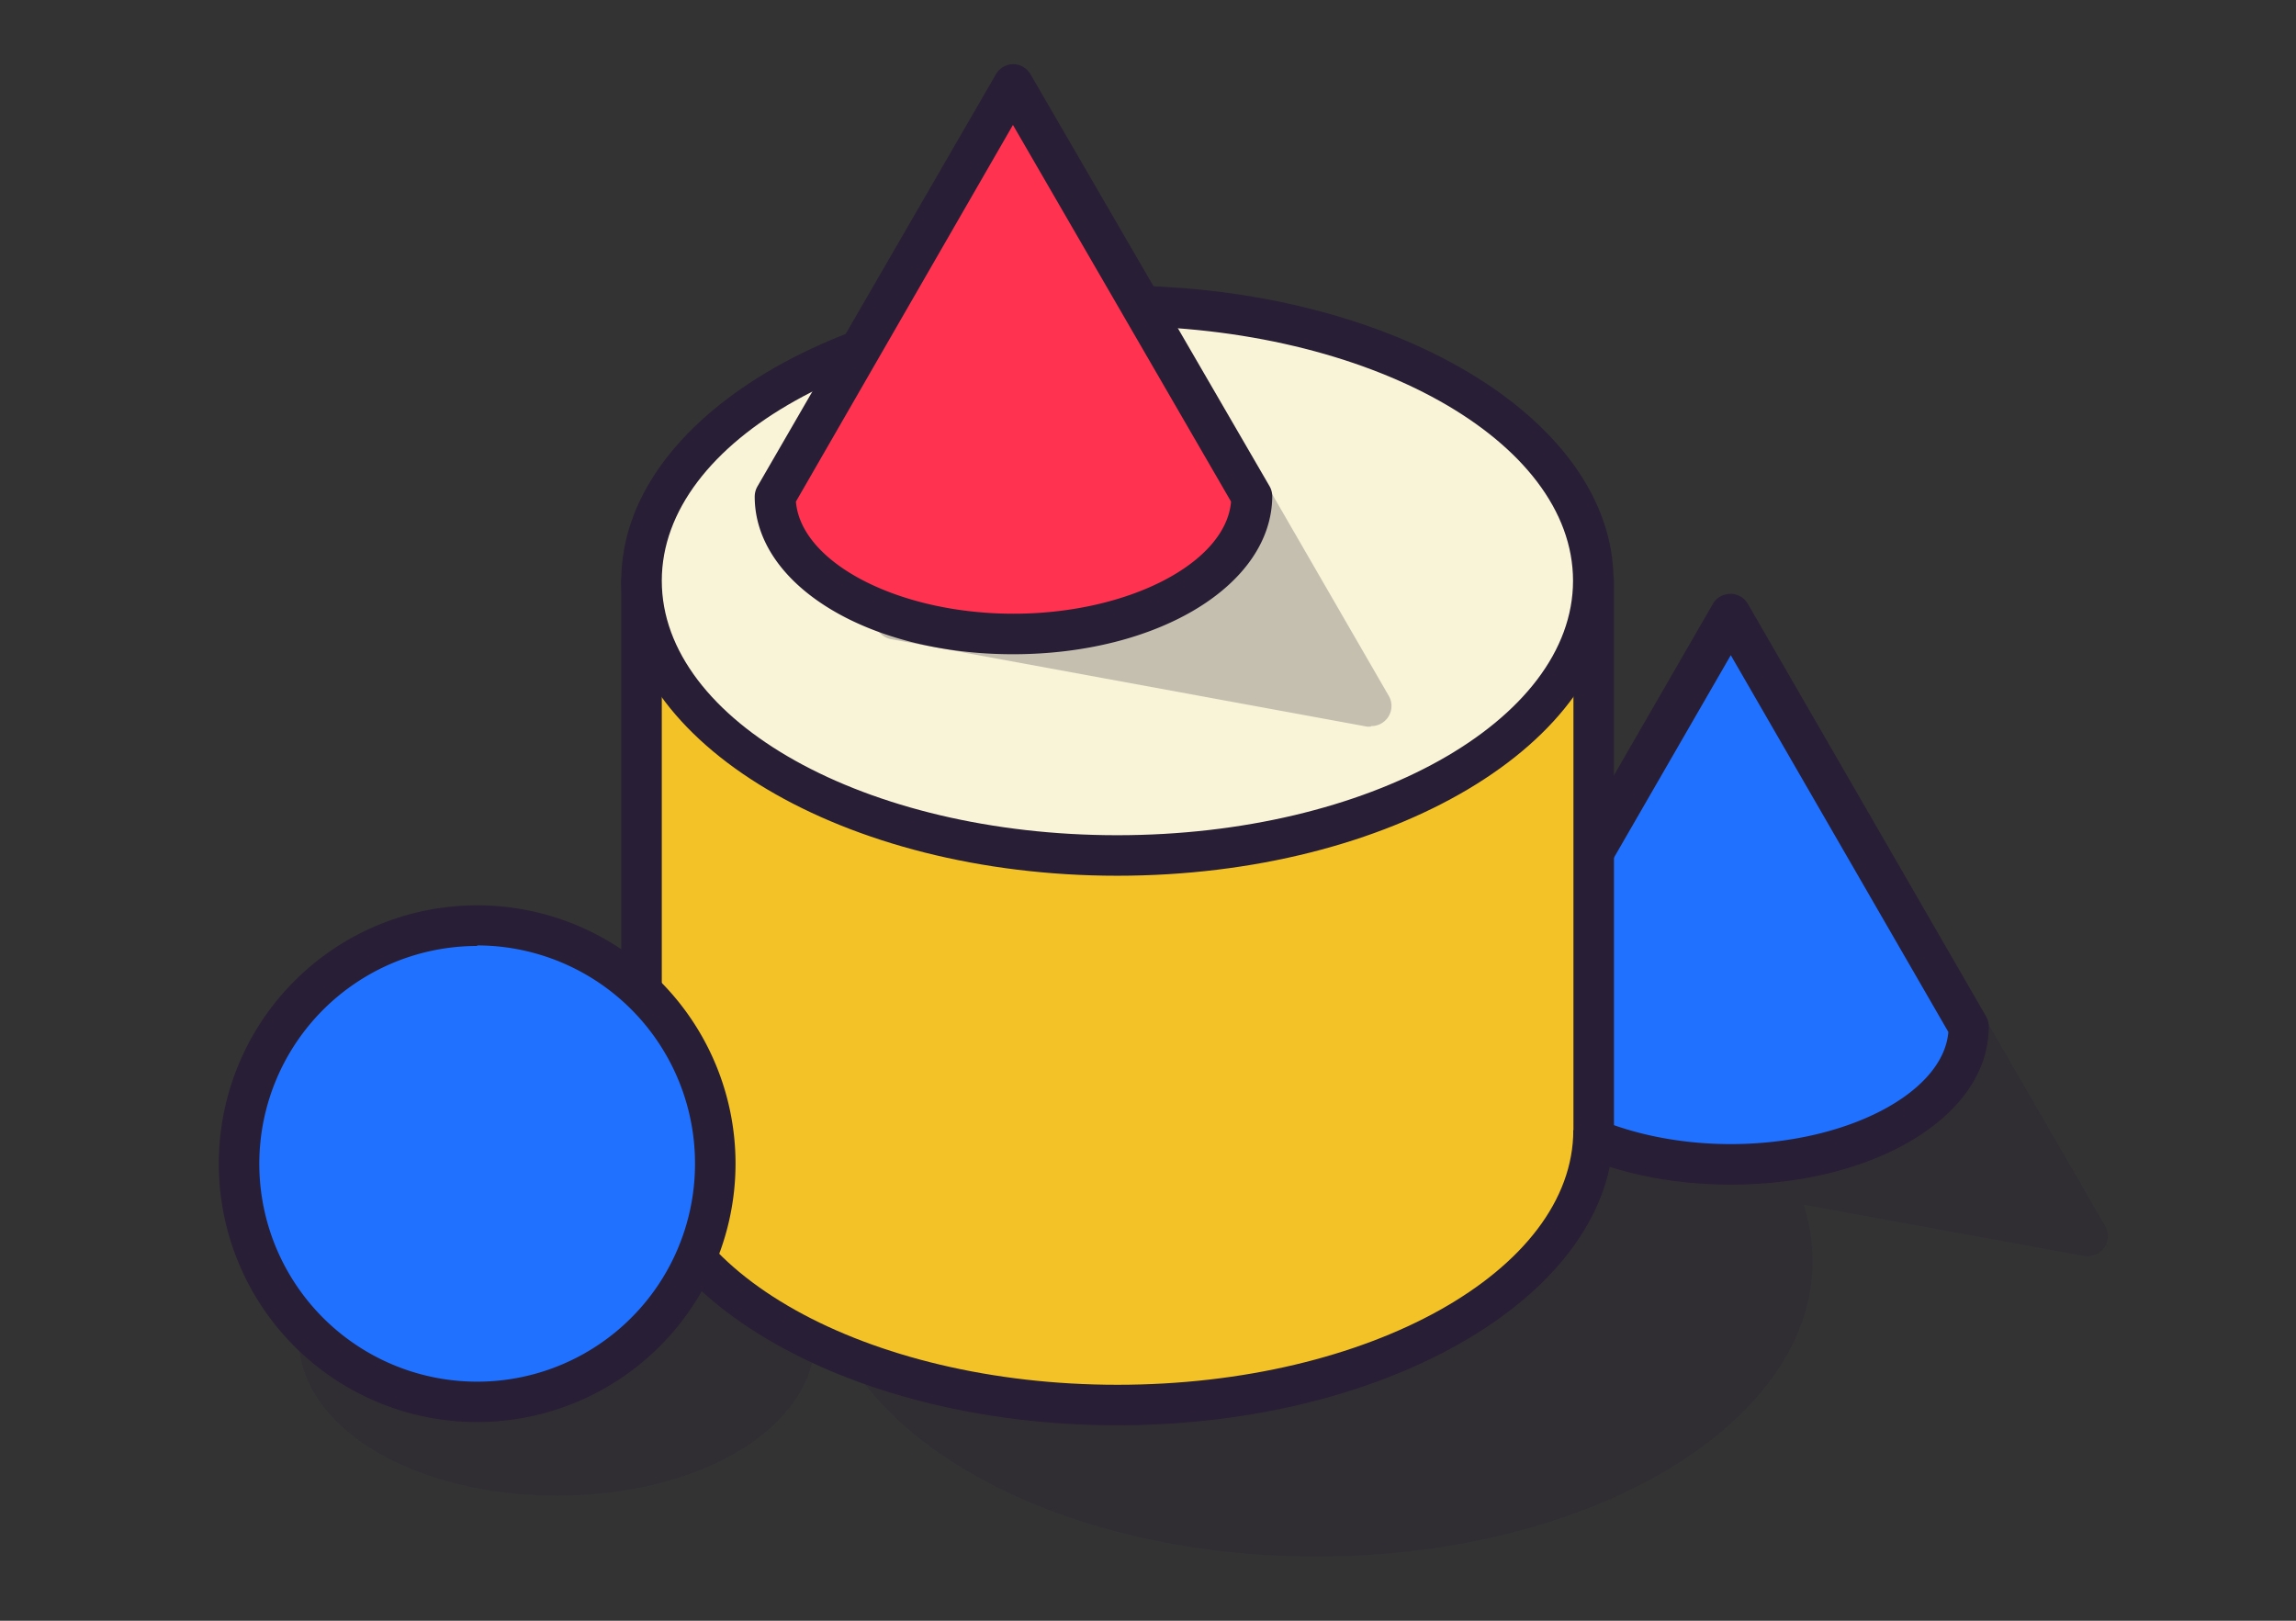 <svg id="Layer_1" data-name="Layer 1" xmlns="http://www.w3.org/2000/svg" viewBox="0 0 170 120"><rect x="0" y="0" width="170" height="120" fill="#333333" stroke="none"/><defs><style>.cls-1{opacity:0.25;}.cls-2{fill:#281e35;}.cls-3{fill:#2071ff;}.cls-4{fill:#f2c227;}.cls-5{fill:#f9f4d8;}.cls-6{fill:#ff3250;}</style></defs><title>get_tickets_graphic_mobile</title><g class="cls-1"><path class="cls-2" d="M154.61,91.57l-8.83-15.26L127.21,82.5C121,76.82,110,73.06,97.47,73.06c-19.47,0-35.25,9.11-35.25,20.35S78,113.75,97.47,113.75s35.24-9.11,35.24-20.34a12.62,12.62,0,0,0-1.64-6.15Z"/><path class="cls-2" d="M97.47,115.25c-20.26,0-36.75-9.8-36.75-21.84S77.21,71.56,97.47,71.56c12.07,0,23.23,3.44,30.08,9.24l17.76-5.92a1.51,1.51,0,0,1,1.77.68l8.82,15.26A1.5,1.5,0,0,1,154.33,93l-20.78-3.8a13.56,13.56,0,0,1,.66,4.17C134.21,105.45,117.73,115.25,97.47,115.25Zm0-40.69c-18.61,0-33.75,8.45-33.75,18.85s15.14,18.84,33.75,18.84,33.74-8.45,33.74-18.84A11.28,11.28,0,0,0,129.76,88a1.49,1.49,0,0,1,1.58-2.19l20.34,3.72L145.1,78.12l-17.41,5.8a1.5,1.5,0,0,1-1.48-.31C120,77.94,109.21,74.56,97.47,74.56Z"/></g><path class="cls-3" d="M110.53,76l17.62-30.53L145.78,76h0c0,5.61-7.89,10.17-17.63,10.17S110.53,81.65,110.53,76Z"/><path class="cls-2" d="M128.15,87.71C117.43,87.71,109,82.58,109,76a1.48,1.48,0,0,1,.2-.75l17.62-30.53a1.5,1.5,0,0,1,2.6,0l17.63,30.53a1.48,1.48,0,0,1,.2.75C147.28,82.58,138.88,87.71,128.15,87.71Zm-16.1-11.3c.38,4.54,7.6,8.3,16.1,8.3s15.73-3.76,16.11-8.3l-16.11-27.9Z"/><g class="cls-1"><ellipse class="cls-2" cx="41.23" cy="99.07" rx="17.62" ry="10.17"/><path class="cls-2" d="M41.23,110.74c-10.72,0-19.12-5.12-19.12-11.67S30.51,87.4,41.23,87.4s19.12,5.12,19.12,11.67S52,110.74,41.23,110.74Zm0-20.34c-8.74,0-16.12,4-16.12,8.67s7.38,8.67,16.12,8.67,16.12-4,16.12-8.67S50,90.4,41.23,90.4Z"/></g><ellipse class="cls-4" cx="82.72" cy="83.68" rx="35.25" ry="20.35"/><path class="cls-2" d="M82.72,105.53C62.46,105.53,46,95.73,46,83.68S62.46,61.84,82.72,61.84s36.75,9.8,36.75,21.84S103,105.53,82.72,105.53Zm0-40.69C64.12,64.84,49,73.29,49,83.68s15.14,18.85,33.74,18.85,33.75-8.45,33.75-18.85S101.33,64.84,82.72,64.84Z"/><polyline class="cls-4" points="117.97 83.68 117.97 42.99 47.48 42.99 47.48 83.68"/><path class="cls-2" d="M118,85.18a1.5,1.5,0,0,1-1.5-1.5V44.49H49V83.68a1.5,1.5,0,0,1-3,0V43a1.5,1.5,0,0,1,1.5-1.5H118a1.5,1.5,0,0,1,1.5,1.5V83.68A1.5,1.5,0,0,1,118,85.18Z"/><ellipse class="cls-5" cx="82.72" cy="42.99" rx="35.25" ry="20.35"/><path class="cls-2" d="M82.72,64.84C62.46,64.84,46,55,46,43S62.46,21.14,82.72,21.14s36.75,9.8,36.75,21.85S103,64.84,82.72,64.84Zm0-40.7C64.12,24.14,49,32.59,49,43S64.12,61.84,82.72,61.84,116.47,53.38,116.47,43,101.33,24.14,82.72,24.14Z"/><g class="cls-1"><polyline class="cls-2" points="92.67 37.04 101.49 52.3 66.24 45.85"/><path class="cls-2" d="M101.49,53.8l-.27,0L66,47.33a1.5,1.5,0,1,1,.54-3l32.06,5.87-7.2-12.45a1.5,1.5,0,1,1,2.6-1.5l8.82,15.26a1.49,1.49,0,0,1-1.3,2.25Z"/></g><path class="cls-6" d="M57.42,36.77,75,6.25,92.66,36.77h0c0,5.62-7.89,10.17-17.62,10.17S57.42,42.39,57.42,36.77Z"/><path class="cls-2" d="M75,48.44c-10.72,0-19.12-5.13-19.12-11.67a1.53,1.53,0,0,1,.2-.75L73.74,5.5A1.5,1.5,0,0,1,75,4.75h0a1.49,1.49,0,0,1,1.3.75L94,36a1.53,1.53,0,0,1,.2.75C94.16,43.31,85.76,48.44,75,48.44ZM58.93,37.14c.38,4.54,7.61,8.3,16.11,8.3s15.73-3.76,16.11-8.3L75,9.25Z"/><circle class="cls-3" cx="35.33" cy="86.16" r="17.62"/><path class="cls-2" d="M35.33,105.29A19.13,19.13,0,1,1,54.46,86.16,19.15,19.15,0,0,1,35.33,105.29Zm0-35.25A16.13,16.13,0,1,0,51.46,86.16,16.14,16.14,0,0,0,35.33,70Z"/></svg>